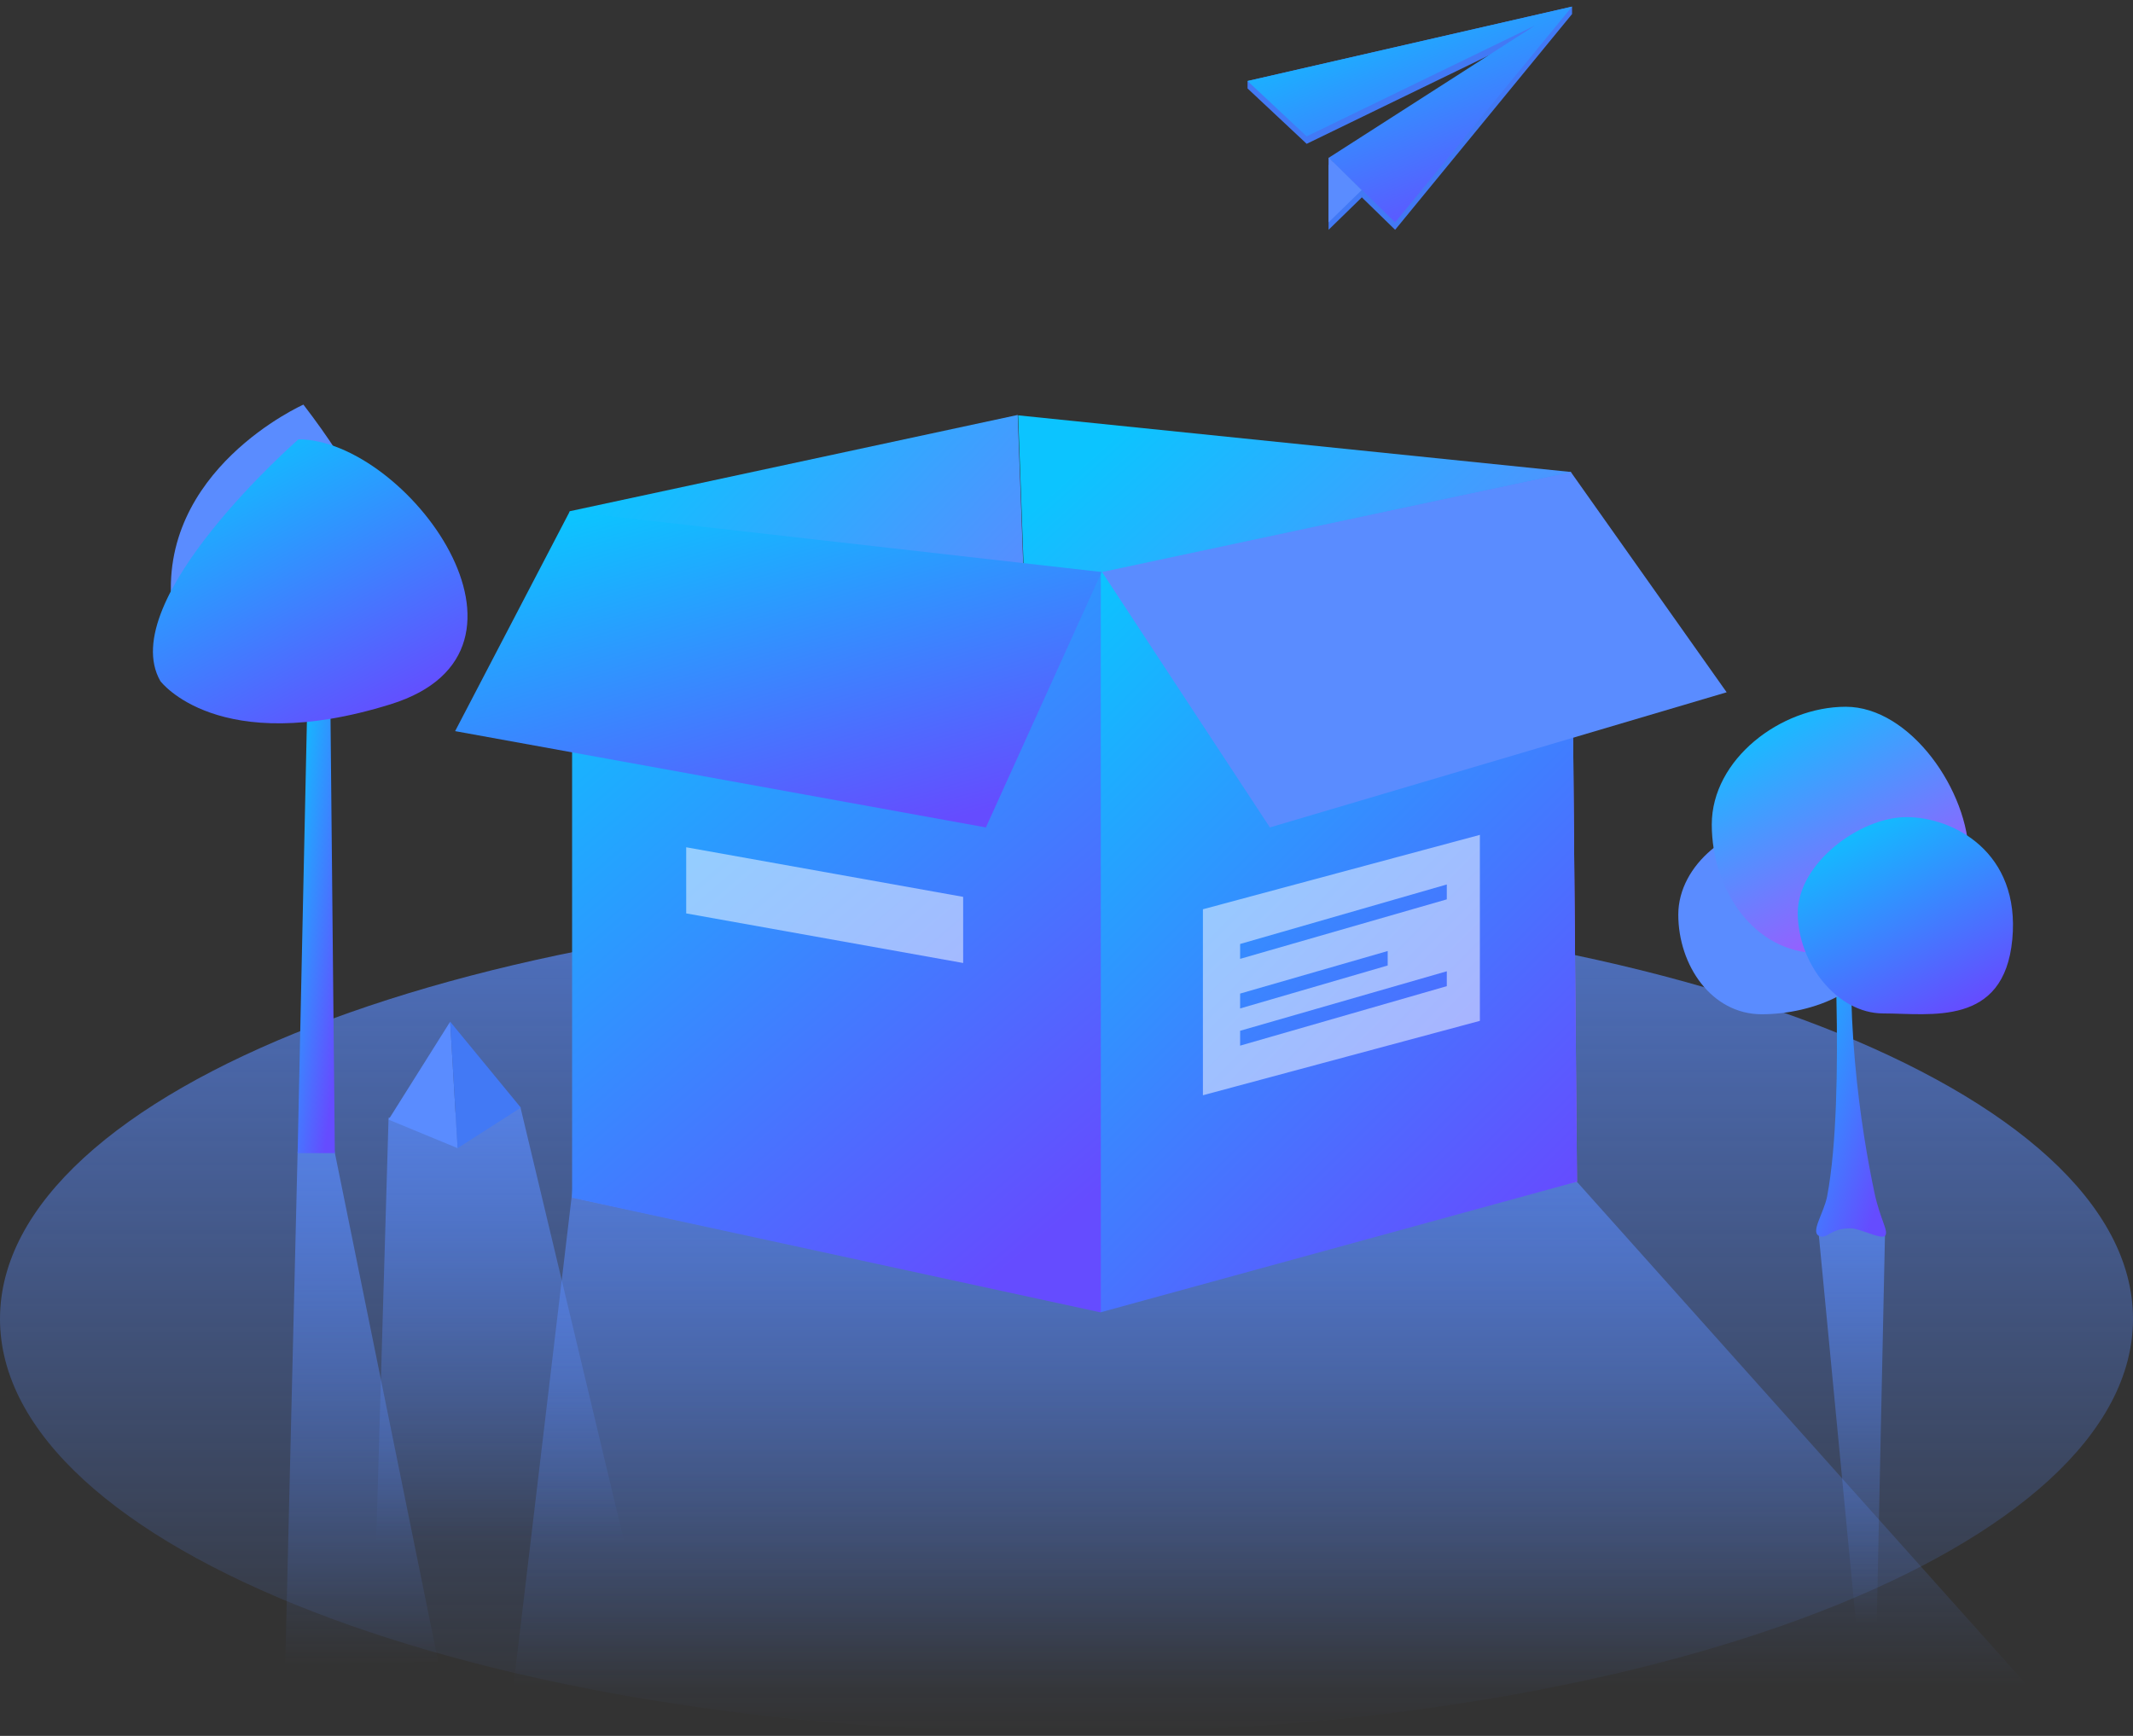<svg width="129" height="105" viewBox="0 0 129 105" fill="none" xmlns="http://www.w3.org/2000/svg">
<rect x="0" y="0" width="129" height="105" fill="#333333" stroke="none"/>
<path d="M64.5 104.8C100.122 104.8 129 93.596 129 79.775C129 65.954 100.122 54.75 64.5 54.75C28.878 54.75 0 65.954 0 79.775C0 93.596 28.878 104.8 64.5 104.8Z" fill="url(#paint0_linear_1336_723)"/>
<path d="M122.65 101.999H31.05L34.75 70.899L66.525 66.524L95.025 71.099L122.65 101.999Z" fill="url(#paint1_linear_1336_723)"/>
<path d="M63.525 78.624L35.125 72.549L34.45 30.924L61.55 25.099L63.525 78.624Z" fill="url(#paint2_linear_1336_723)"/>
<path d="M95.375 71.474L63.525 78.648L61.575 25.123L95 28.549L95.375 71.474Z" fill="url(#paint3_linear_1336_723)"/>
<path d="M66.575 79.374L95.375 71.474L95 28.549L66.55 34.624V79.374H66.575Z" fill="url(#paint4_linear_1336_723)"/>
<path d="M66.575 79.374H66.525L34.6 72.449V31.099L66.575 34.624V79.324C66.575 79.324 66.575 79.349 66.575 79.374Z" fill="url(#paint5_linear_1336_723)"/>
<path d="M59.625 50.049L27.525 44.224L34.45 30.949L66.625 34.599L59.625 50.049Z" fill="url(#paint6_linear_1336_723)"/>
<path d="M104.425 41.874L76.8 50.049L66.65 34.599L95 28.549L104.425 41.874Z" fill="#5A8CFF"/>
<!-- <path d="M67.2999 30.2998C67.2999 30.2998 50.6749 27.9498 47.6499 20.0248C44.6249 12.0998 50.3249 7.52482 57.4749 8.64982C64.6249 9.77482 62.8249 20.4748 70.8749 19.5998C74.7249 19.1748 74.8249 14.9248 76.2249 12.6748C77.7499 10.2248 80.4749 9.77482 80.4749 9.77482" stroke="#5A8CFF" stroke-width="0.25" stroke-miterlimit="10" stroke-dasharray="3 3"/> -->
<path d="M82.375 11.95L84.375 13.9L95.075 0.85V0.4L75.45 4.9V5.35L79.025 8.7L92.825 2L80.35 10L82.375 11.95Z" fill="#4279F5"/>
<path d="M80.35 9.975V13.9L82.35 11.95V11.5L80.35 9.975Z" fill="#4279F5"/>
<path d="M82.375 11.5L84.375 13.45L95.075 0.4L75.45 4.9L79.025 8.25L92.825 1.55L80.35 9.55L82.375 11.5Z" fill="url(#paint7_linear_1336_723)"/>
<path d="M80.35 9.525V13.45L82.35 11.5L80.35 9.525Z" fill="#5A8CFF"/>
<path d="M26.5 100.5L17.25 100.75L18 69.65L20.225 69.6L26.5 100.5Z" fill="url(#paint8_linear_1336_723)"/>
<path d="M37.75 93.249H22.75L23.5 67.599L31.475 66.974L37.75 93.249Z" fill="url(#paint9_linear_1336_723)"/>
<path d="M18.65 39.499L18 69.749H20.25L19.95 39.499H18.65Z" fill="url(#paint10_linear_1336_723)"/>
<path d="M16.95 41.424C16.95 41.424 30.65 40.499 18.35 24.474C18.35 24.474 9.475 28.424 10.4 36.774C10.4 36.799 10.4 41.424 16.95 41.424Z" fill="#5A8CFF"/>
<path d="M18.05 26.574C18.05 26.574 6.9 36.324 9.7 41.199C9.7 41.199 13.175 45.849 23.625 42.599C34.075 39.349 24.55 26.574 18.05 26.574Z" fill="url(#paint11_linear_1336_723)"/>
<path d="M112.25 98.225L110 74.725L112 74.1L114 74.7L113.5 98.225H112.25Z" fill="url(#paint12_linear_1336_723)"/>
<path d="M110.75 53.249C110.75 53.249 111.675 66.2 110.5 72.374C110.3 73.374 109.5 74.499 110 74.749C110.5 74.999 110.65 74.299 111.9 74.299C112.525 74.299 113.75 74.999 114 74.749C114.25 74.499 113.725 73.799 113.375 72.2C112.575 68.424 111.375 60.974 112.25 53.249H110.75Z" fill="url(#paint13_linear_1336_723)"/>
<path d="M113.6 56.825C113.6 59.875 109.6 61.35 106.55 61.35C103.5 61.35 101.5 58.375 101.5 55.325C101.5 52.275 104.725 49.775 107.8 49.775C110.875 49.775 113.6 53.775 113.6 56.825Z" fill="#5A8CFF"/>
<path d="M119.075 51.825C119.075 55.775 113.925 57.65 110 57.65C106.075 57.65 103.525 53.8 103.525 49.875C103.525 45.925 107.7 42.75 111.625 42.75C115.55 42.75 119.075 47.875 119.075 51.825Z" fill="url(#paint14_linear_1336_723)"/>
<path d="M113.9 61.3C111.075 61.3 108.725 58.225 108.725 55.225C108.725 52.225 112.475 49.425 115.3 49.425C118.125 49.425 122.2 51.525 121.7 56.825C121.2 62.125 116.75 61.3 113.9 61.3Z" fill="url(#paint15_linear_1336_723)"/>
<path d="M27.225 61.799L23.5 67.724L27.675 69.449L27.225 61.799Z" fill="#5A8CFF"/>
<path d="M27.675 69.449L31.5 66.999L27.225 61.799L27.675 69.449Z" fill="#4279F5"/>
<path opacity="0.5" d="M58.25 58.249L41.5 55.249V51.249L58.25 54.249V58.249Z" fill="white"/>
<path opacity="0.5" d="M72.75 54.999V66.249L89.5 61.749V50.499L72.75 54.999ZM75 60.099L83.925 57.525V58.4L75 60.999V60.099ZM87.5 59.65L75 63.249V62.349L87.5 58.749V59.65ZM87.5 54.4L75 57.999V57.099L87.5 53.499V54.4Z" fill="white"/>
<defs>
<linearGradient id="paint0_linear_1336_723" x1="64.508" y1="104.8" x2="64.508" y2="54.767" gradientUnits="userSpaceOnUse">
<stop stop-color="#5A8CFF" stop-opacity="0"/>
<stop offset="1" stop-color="#5A8CFF" stop-opacity="0.7"/>
</linearGradient>
<linearGradient id="paint1_linear_1336_723" x1="76.856" y1="101.999" x2="76.856" y2="66.537" gradientUnits="userSpaceOnUse">
<stop stop-color="#5A8CFF" stop-opacity="0"/>
<stop offset="1" stop-color="#5A8CFF" stop-opacity="0.7"/>
</linearGradient>
<linearGradient id="paint2_linear_1336_723" x1="65.001" y1="68.76" x2="30.459" y2="35.676" gradientUnits="userSpaceOnUse">
<stop stop-color="#B04CFF"/>
<stop offset="1" stop-color="#0CC4FF"/>
</linearGradient>
<linearGradient id="paint3_linear_1336_723" x1="97.091" y1="68.784" x2="62.716" y2="30.509" gradientUnits="userSpaceOnUse">
<stop stop-color="#B04CFF"/>
<stop offset="1" stop-color="#0CC4FF"/>
</linearGradient>
<linearGradient id="paint4_linear_1336_723" x1="96.838" y1="70.007" x2="64.008" y2="37.178" gradientUnits="userSpaceOnUse">
<stop stop-color="#654CFF"/>
<stop offset="1" stop-color="#0CC4FF"/>
</linearGradient>
<linearGradient id="paint5_linear_1336_723" x1="68.198" y1="70.477" x2="37.387" y2="34.494" gradientUnits="userSpaceOnUse">
<stop stop-color="#654CFF"/>
<stop offset="1" stop-color="#0CC4FF"/>
</linearGradient>
<linearGradient id="paint6_linear_1336_723" x1="68.61" y1="46.529" x2="62.261" y2="23.613" gradientUnits="userSpaceOnUse">
<stop stop-color="#654CFF"/>
<stop offset="1" stop-color="#0CC4FF"/>
</linearGradient>
<linearGradient id="paint7_linear_1336_723" x1="96.071" y1="11.045" x2="90.505" y2="-3.715" gradientUnits="userSpaceOnUse">
<stop stop-color="#654CFF"/>
<stop offset="1" stop-color="#0CC4FF"/>
</linearGradient>
<linearGradient id="paint8_linear_1336_723" x1="21.876" y1="100.75" x2="21.876" y2="69.611" gradientUnits="userSpaceOnUse">
<stop stop-color="#5A8CFF" stop-opacity="0"/>
<stop offset="1" stop-color="#5A8CFF" stop-opacity="0.7"/>
</linearGradient>
<linearGradient id="paint9_linear_1336_723" x1="30.251" y1="93.249" x2="30.251" y2="66.983" gradientUnits="userSpaceOnUse">
<stop stop-color="#5A8CFF" stop-opacity="0"/>
<stop offset="1" stop-color="#5A8CFF" stop-opacity="0.7"/>
</linearGradient>
<linearGradient id="paint10_linear_1336_723" x1="20.364" y1="64.174" x2="15.326" y2="63.514" gradientUnits="userSpaceOnUse">
<stop stop-color="#654CFF"/>
<stop offset="1" stop-color="#0CC4FF"/>
</linearGradient>
<linearGradient id="paint11_linear_1336_723" x1="29.24" y1="40.586" x2="20.237" y2="23.004" gradientUnits="userSpaceOnUse">
<stop stop-color="#654CFF"/>
<stop offset="1" stop-color="#0CC4FF"/>
</linearGradient>
<linearGradient id="paint12_linear_1336_723" x1="112" y1="98.225" x2="112" y2="74.108" gradientUnits="userSpaceOnUse">
<stop stop-color="#5A8CFF" stop-opacity="0"/>
<stop offset="1" stop-color="#5A8CFF" stop-opacity="0.7"/>
</linearGradient>
<linearGradient id="paint13_linear_1336_723" x1="114.28" y1="70.831" x2="105.679" y2="67.857" gradientUnits="userSpaceOnUse">
<stop stop-color="#654CFF"/>
<stop offset="1" stop-color="#0CC4FF"/>
</linearGradient>
<linearGradient id="paint14_linear_1336_723" x1="119.865" y1="54.904" x2="111.789" y2="40.044" gradientUnits="userSpaceOnUse">
<stop stop-color="#B04CFF"/>
<stop offset="1" stop-color="#0CC4FF"/>
</linearGradient>
<linearGradient id="paint15_linear_1336_723" x1="122.403" y1="59.149" x2="116.103" y2="47.02" gradientUnits="userSpaceOnUse">
<stop stop-color="#654CFF"/>
<stop offset="1" stop-color="#0CC4FF"/>
</linearGradient>
</defs>
</svg>

